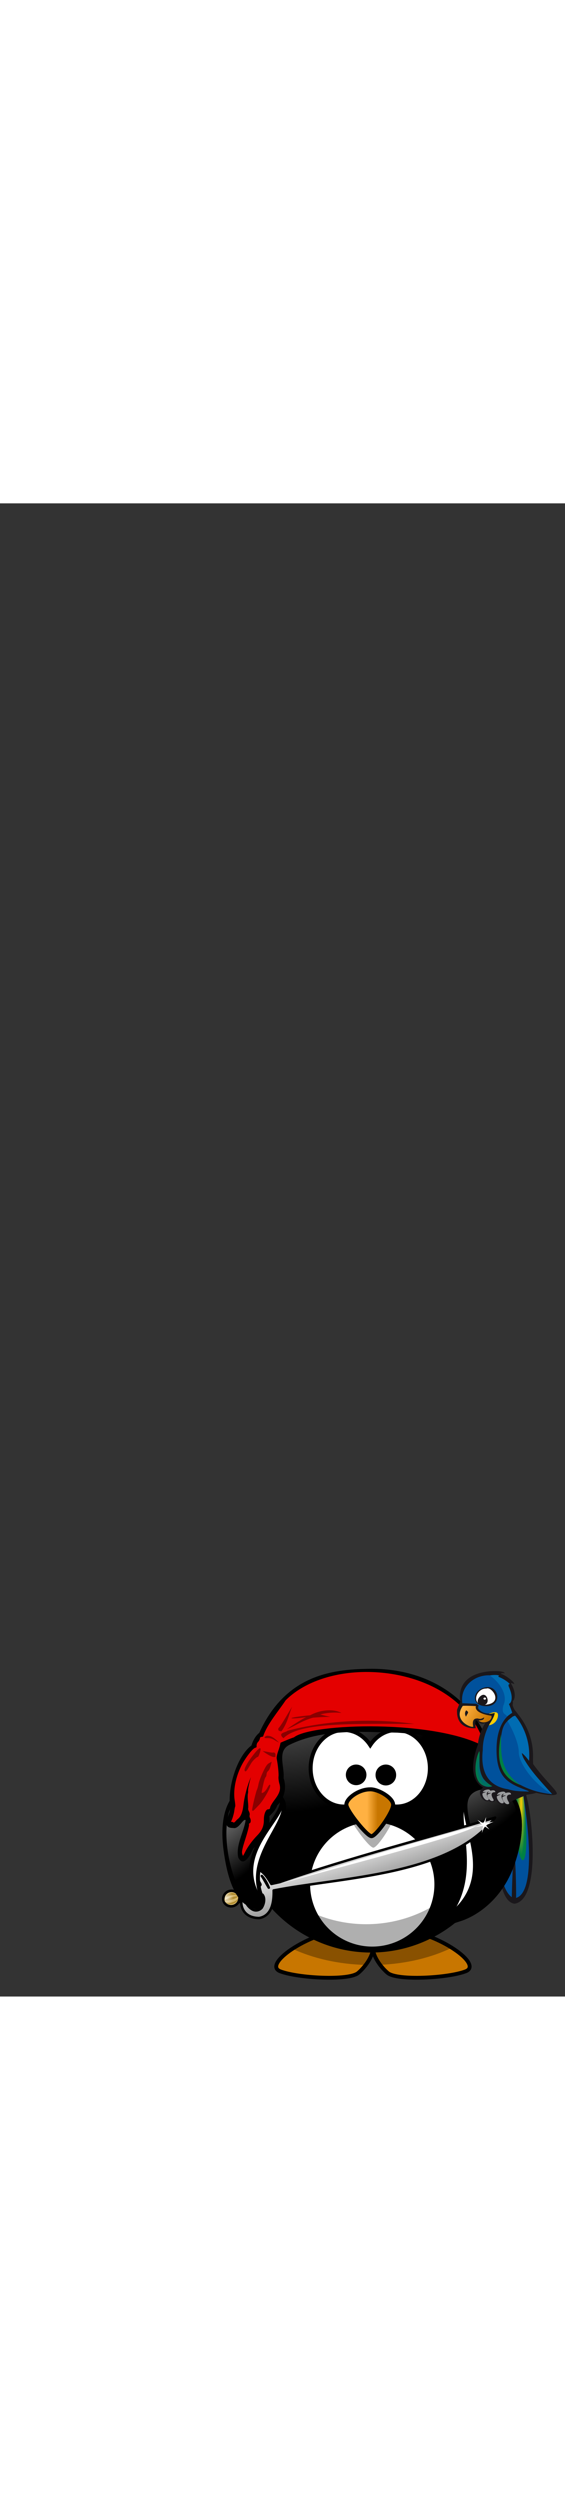 <svg class="pets" id="woman" width="86" height="380" viewBox="202.715 584.407 144 380.048" preserveAspectRatio="xMidYMid meet" xmlns="http://www.w3.org/2000/svg"><rect x="202.715" y="584.407" width="144" height="380.048" fill="#333333" stroke="none"/> <defs id="svgEditorDefs"> <path id="svgEditorClosePathDefs" class="lines" fill="black" style="stroke-width: 0px; stroke: none;"/> <radialGradient id="radialGradient14272-7" gradientUnits="userSpaceOnUse" cy="290.74" cx="352.01" gradientTransform="matrix(.928 -.002 .029 11.042 5.856 -2862.5)" r="1.92"> <stop id="stop13428-8" style="stop-color:#fdcc00" offset="0"/> <stop id="stop13430-56" style="stop-color:#008044" offset="1"/> </radialGradient> <radialGradient id="radialGradient14274-9" gradientUnits="userSpaceOnUse" cy="290.81" cx="349.07" gradientTransform="matrix(.994 .109 -.896 8.145 250.92 -2059.2)" r="1.92"> <stop id="stop13428-6-2" style="stop-color:#fdcc00" offset="0"/> <stop id="stop13430-5-2" style="stop-color:#008044" offset="1"/> </radialGradient> <radialGradient id="radialGradient14276-6" gradientUnits="userSpaceOnUse" cy="-8.88" cx="414.68" gradientTransform="matrix(-0 .28 -.609 0 101.73 -39.26)" r="123.55"> <stop id="stop3205-9-09" style="stop-color:#ffb142" offset="0"/> <stop id="stop4092-0-50" style="stop-color:#ffb141" offset="0.887"/> <stop id="stop3207-9-35" style="stop-color:#c87600" offset="1"/> </radialGradient> <radialGradient id="radialGradient14278-7" gradientUnits="userSpaceOnUse" cy="483.45" cx="610.46" gradientTransform="matrix(0 -.482 .432 -0 -151.97 551.35)" r="167.56"> <stop id="stop3175-8-9-6" style="stop-color:#a5a5a5" offset="0"/> <stop id="stop3177-5-98-11" style="stop-color:#000000" offset="1"/> </radialGradient> <linearGradient id="linearGradient14280-0" y2="537.41" gradientUnits="userSpaceOnUse" x2="359.47" gradientTransform="matrix(.326 0 0 .326 -22.132 165.49)" y1="537.41" x1="346.24"> <stop id="stop4100-0-96" style="stop-color:#ffb142" offset="0"/> <stop id="stop4104-3-49" style="stop-color:#c87600" offset="1"/> </linearGradient> <radialGradient id="radialGradient14282-3" gradientUnits="userSpaceOnUse" cy="647.69" cx="371.45" gradientTransform="matrix(0 -.744 -.66 0 552.03 582.13)" r="59.255"> <stop id="stop3175-28-7-1" style="stop-color:#a5a5a5" offset="0"/> <stop id="stop3177-7-3-51" style="stop-color:#000000" offset="1"/> </radialGradient> <linearGradient id="linearGradient14284-7" y2="416.29" gradientUnits="userSpaceOnUse" x2="521.52" gradientTransform="matrix(.629 0 0 .812 149.81 82.72)" y1="441.65" x1="521.34"> <stop id="stop14015-3" style="stop-color:#909090" offset="0"/> <stop id="stop14017-3" style="stop-color:#ededed" offset="1"/> </linearGradient> <radialGradient id="radialGradient14286-2" gradientUnits="userSpaceOnUse" cy="34.019" cx="-406.03" gradientTransform="matrix(1 0 0 1.048 0 -3.23)" r="39.158"> <stop id="stop14100-6" style="stop-color:#ffffff;stop-opacity:.744" offset="0"/> <stop id="stop14102-2" style="stop-color:#ffffff;stop-opacity:0" offset="1"/> </radialGradient> <radialGradient id="radialGradient14288-8" gradientUnits="userSpaceOnUse" cy="589.24" cx="313.14" gradientTransform="matrix(-.484 -.109 .166 -.737 83.844 797.5)" r="59.255"> <stop id="stop3175-28-7-1" style="stop-color:#a5a5a5" offset="0"/> <stop id="stop3177-7-3-51" style="stop-color:#000000" offset="1"/> </radialGradient> <linearGradient id="linearGradient14290-3" y2="243.79" gradientUnits="userSpaceOnUse" x2="332.66" y1="247.81" x1="341.11"> <stop id="stop13361-5" style="stop-color:#c87600" offset="0"/> <stop id="stop13363-9" style="stop-color:#ffb142" offset="1"/> </linearGradient> <radialGradient id="radialGradient14292-8" gradientUnits="userSpaceOnUse" cy="269.25" cx="340.93" gradientTransform="matrix(.941 -.161 .403 2.352 -103.75 -244.04)" r="3.3"> <stop id="stop13418-6" style="stop-color:#00519c" offset="0"/> <stop id="stop13420-1" style="stop-color:#008044" offset="1"/> </radialGradient> </defs> <g transform="matrix(0.625, 0, 0, 0.625, 259.366, 881.039)"> <g id="layer1" transform="translate(-191.21 -318.67)"> <g id="g14212" transform="translate(-26.794 26.943)"> <g id="g13643" transform="translate(-1.071 -.714)"> <path id="path12313" style="fill:#1a171b" d="m333.16 347.37c-2.633 14.722-2.829 39.794 5.095 40.743 11.135-1.673 7.085-37.361 4.607-44.672-1.461 0.664-6.241 3.266-9.702 3.929z"/> <path id="path12323" d="m334.31 348.78 0.007-0.665c0.594 0.114 2.753 0.522 2.559-0.564 0 0-1.789-3.943 1.201-3.624 0.002-0.006 0.005-0.013 0.006-0.02 0.529 0.13 1.654 0.297 3.861 0.258 0.228 1.491 0.556 3.823 0.777 5.643 1.481 11.044 3.547 33.831-3.835 35.939 0.093-3.505-0.234-17.11-0.779-18.638-0.569 2.555-0.896 14.811-0.98 18.345-2.203-1.584-7.769-8.424-2.86-35.868l0.043-0.804z" style="fill:#00519c"/> <path id="path13313" style="fill:url(#radialGradient14272-7)" d="m341.83 344.07c4.313 36.256-3.962 33.967-3.319-0.069 1.436-0.189 1.803 0.045 3.319 0.069z"/> <path id="path13313-9" style="color:#000000;fill:url(#radialGradient14274-9)" d="m336.72 344.04c-1.107 2.29-0.199 1.796 0.088 3.766-0.046 0.25-0.234 0.582-1.67 0.416-3.415 37.095 3.795 21.243 3.814-4.342-1.147-0.145-1.37-0.275-2.232 0.159z"/> </g> <g id="g14196"> <g id="g45484-1-0" transform="translate(186.33 12.316)"> <path id="path3806-0-1-16" style="fill-rule:evenodd;color:#000000;stroke:#000000;stroke-width:1.564;fill:url(#radialGradient14276-6)" d="m81.781 385.54c-15.668 1.613-33.638 14.291-26.495 17.056 7.143 2.765 27.873 3.918 31.79 0.692 2.013-1.658 5.614-5.809 6.038-9.704 0.425 3.895 4.016 8.047 6.028 9.704 3.917 3.226 24.658 2.072 31.8-0.692 7.143-2.765-10.827-15.443-26.495-17.056-8.068 0.778-10.97 3.488-11.333 6.598-0.364-3.11-3.265-5.821-11.333-6.598z"/> <path id="path3194-5-0-00" style="fill-rule:evenodd;fill:#000000;fill-opacity:.314" d="m81.784 385.55c-7.69 0.792-15.927 4.249-21.485 7.891 8.417 3.893 18.709 6.292 29.865 6.568 1.43-1.881 2.71-4.187 2.953-6.415 0.241 2.207 1.491 4.493 2.902 6.364 10.973-0.465 21.052-2.98 29.254-6.944-5.538-3.484-13.432-6.703-20.823-7.464-8.068 0.778-10.97 3.488-11.333 6.598-0.364-3.11-3.265-5.821-11.333-6.598z"/> </g> <g id="g14184"> <g id="g45507-1-02" transform="translate(186.33 12.316)"> <path id="path2385-16-4-88" style="color:#000000;stroke:#000000;stroke-linecap:round;stroke-width:1.564;fill:url(#radialGradient14278-7)" d="m146.28 340.23a53.948 53.948 0 0 1 -107.9 0 53.948 53.948 0 1 1 107.9 0z"/> <path id="path3167-8-2-80" style="stroke:#000000;stroke-linecap:round;stroke-width:1.629;fill:#ffffff" d="m118.99 367.2a26.153 26.153 0 1 1 -52.307 0 26.153 26.153 0 1 1 52.307 0z"/> <path id="path2411-0-7-7" style="fill:#000000;fill-opacity:.314" d="m144.15 325.23c0.11 1.403 0.173 2.816 0.173 4.246 0 29.779-24.178 53.947-53.957 53.947-24.575 0-45.316-16.459-51.819-38.948 2.17 27.795 25.426 49.701 53.774 49.701 29.779 0 53.957-24.168 53.957-53.947 0-5.204-0.751-10.237-2.128-14.999z"/> </g> <g id="g45496-5-6" transform="translate(186.33 12.316)"> <path id="path2387-0-6-12" style="stroke:#000000;stroke-linecap:round;stroke-width:1.629;fill:#ffffff" d="m81.252 304.33c-7.473 0-13.543 6.984-13.543 15.589 0 8.605 6.07 15.589 13.543 15.589 4.392 0 8.289-2.415 10.763-6.15 2.474 3.738 6.38 6.15 10.773 6.15 7.473 0 13.543-6.984 13.543-15.589 0-8.605-6.07-15.589-13.543-15.589-4.393 0-8.299 2.413-10.773 6.15-2.474-3.735-6.372-6.15-10.763-6.15z"/> <path id="path3393-6-2-3" style="fill-rule:evenodd;fill:#000000;fill-opacity:.314" d="m92.662 331.22c-4.718 0-9.846 4.297-9.641 7.01 0.205 2.714 8.41 14.02 10.256 14.02 1.846 0 9.025-11.081 8.82-14.247-0.205-3.166-6.359-7.01-9.436-6.784z"/> <path id="path2391-7-0-8" style="fill-rule:evenodd;stroke:#000000;stroke-width:1.629;fill:url(#linearGradient14280-0)" d="m91.917 328.5c-4.718 0-9.846 3.897-9.641 6.359 0.205 2.462 8.41 12.718 10.256 12.718 1.846 0 9.025-10.051 8.82-12.923-0.205-2.872-6.359-6.359-9.436-6.154z"/> <path id="path3163-3-7-7" style="stroke:#000000;stroke-linecap:round;stroke-width:1.629;fill:#000000" d="m89.648 322.66a3.385 3.385 0 0 1 -6.769 0 3.385 3.385 0 1 1 6.769 0z"/> <path id="path3165-6-9-09" style="stroke:#000000;stroke-linecap:round;stroke-width:1.629;fill:#000000" d="m101.76 322.66a3.385 3.385 0 1 1 -6.769 0 3.385 3.385 0 1 1 6.769 0z"/> </g> </g> </g> <g id="g45488-4-86" transform="translate(186.33 12.316)"> <path id="path3800-9-7-86" style="fill-rule:evenodd;stroke:#000000;stroke-width:1.629;fill:#ffffff" d="m135.69 328.16c-15.677 5.637 4.615 30.676-12.323 52.523-3.131 4.038 18.856 0.681 26.629-21.696 7.559-21.762 0.369-35.041-14.306-30.827z"/> <path id="path3802-9-1-20" style="fill-rule:evenodd;stroke:#000000;stroke-width:1.629;fill:url(#radialGradient14282-3)" d="m135.69 328.16c-15.677 5.637 13.877 33.276-12.323 52.523-7.373 5.416 18.856 0.681 26.629-21.696 7.559-21.762 0.369-35.041-14.306-30.827z"/> </g> <g id="g14111" transform="matrix(-.844 .256 .256 .844 557.15 -109.89)"> <path id="path25875" style="stroke-linejoin:round;stroke:#000000;stroke-linecap:round;stroke-width:1.144;fill:url(#linearGradient14284-7)" d="m511.72 417.28c-2.895 1.712-3.796 6.137-4.463 8.526-1.364 0.104-2.615 0.209-3.932 0.305-34.96-1.393-70.725 0.315-103.94 0.409 28.07 19.632 74.571 5.848 107.74 2.459 1.257 4.655 3.973 11.039 10.133 10.249 5.713-1.801 6.925-6.134 5.616-9.919 0.106-0.035 0.575 0.037 1.042 0.152 1.048 0.259 1.368 0.182 1.848-0.431 0.302-0.386 0.389-0.673 0.393-1.446 0.004-0.824-0.092-1.06-0.668-1.599-0.37-0.346-0.806-0.597-0.963-0.558-0.158 0.039-0.651-0.009-1.101-0.102-3.91-0.886-11.697 1.001-11.266-1.041 0.715-2.796 0.251-5.372-0.432-7.002zm-1.298 3.705c-0.672 2.128-1.01 4.293-1.514 6.115 0.184-2.138 0.595-4.332 1.514-6.115zm10.066 8.247c1.133 1.466-0.341 4.338-1.632 5.506-1.121 1.003-2.81 1.115-4.129 0.279-1.888-1.656-2.801-4.029-2.084-5.684 2.841-0.036 5.441-0.203 7.845-0.101z"/> <path id="path4825" style="stroke-linejoin:round;stroke:#000000;stroke-linecap:round;stroke-width:13.021;fill:#d7b96e" d="m-364.85 67.827c0 22.656-17.531 41.022-39.158 41.022-21.626 0-39.158-18.366-39.158-41.022s17.531-41.022 39.158-41.022c21.626 0 39.158 18.366 39.158 41.022z" transform="matrix(0 .091 -.091 0 533.11 463.64)"/> <path id="path4833" style="fill:#b18d31" d="m-364.85 67.827c0 21.899-17.531 39.652-39.158 39.652-21.626 0-39.158-17.753-39.158-39.652s17.531-39.652 39.158-39.652c21.626 0 39.158 17.753 39.158 39.652z" transform="matrix(0 .065 -.082 0 532.53 453.17)"/> <path id="path4831" style="fill:#d7b96e" d="m-364.85 67.827c0 21.901-17.531 39.655-39.158 39.655-21.626 0-39.158-17.754-39.158-39.655s17.531-39.655 39.158-39.655c21.626 0 39.158 17.754 39.158 39.655z" transform="matrix(0 .041 -.082 0 532.53 443.61)"/> <path id="path4829" style="fill:#b18d31" d="m-364.85 67.827c0 21.716-17.531 39.319-39.158 39.319-21.626 0-39.158-17.604-39.158-39.319 0-21.716 17.531-39.319 39.158-39.319 21.626 0 39.158 17.604 39.158 39.319z" transform="matrix(0 .014 -.082 0 532.54 432.53)"/> <path id="path4825-6" style="fill:url(#radialGradient14286-2)" d="m-364.85 67.827c0 22.656-17.531 41.022-39.158 41.022-21.626 0-39.158-18.366-39.158-41.022s17.531-41.022 39.158-41.022c21.626 0 39.158 18.366 39.158 41.022z" transform="matrix(.034 .079 -.079 .034 545.66 456.85)"/> <path id="path14106" style="color:#000000;fill:#ffffff" d="m410.03 427.9-4.205 0.652 1.494 3.004-2.129-2.62-1.726 2.074 1.075-2.343-3.962-0.529 3.926-0.439-1.228-2.655 2.023 2.481 2.206-2.385-1.379 2.74z"/> <path id="path14109" style="fill:#ffffff" d="m409 427.65c6.085 2.447 59.336 0.036 94.107-0.714-31.498-0.149-63.066-0.507-94.107 0.714z"/> </g> <g id="g45492-7-95" transform="matrix(.989 .148 -.148 .989 236.33 9.852)"> <path id="path3169-39-3-1" style="fill-rule:evenodd;stroke:#000000;stroke-width:1.629;fill:#ffffff" d="m51.639 328.16c15.357 4.816-8.874 24.281 1.294 42.298 2.473 4.381-7.827 10.906-15.6-11.471-7.559-21.762-0.369-35.041 14.306-30.827z"/> <path id="path3793-56-2-4" style="fill-rule:evenodd;stroke:#000000;stroke-width:1.629;fill:url(#radialGradient14288-8)" d="m51.639 328.16c14.504 3.575-15.747 23.621 0.623 43.361 6.062 4.474-6.727 10.003-15.358-13.937-7.556-21.763 0.061-33.639 14.735-29.425z"/> </g> <g id="g13587"> <path id="path12441-4" style="fill:#000000" d="m277.53 291.74c-14.841 0.228-33.731 2.567-44.416 26.039-2.048 1.673-2.899 4.128-3.19 5.132-5.934 4.485-9.855 17.057-8.707 25.36-0.067 3.257-4.05 8.336 1.219 8.281 2.337 0.654 4.094-4.049 5.094-3.188-0.65 4.787-4.121 10.149-3 15.219 2.157 4.281 4.987-1.114 6.031-3.469 3.197-3.83 7.338-7.755 6.656-13.344 1.184-1.215 2.535-2.518 3.188-4.375 2.926-2.949 3.95-7.236 2.594-11.156 0.504-4.423-2.739-11.01 2.312-13.5 13.493-6.642 29.425-5.322 44.184-5 13.488 0.971 27.427 2.737 39.129 10.125-6.619-24.781-27.881-36.633-51.094-36.125z"/> <path id="path12441-6" style="fill:#e40000" d="m275.5 293.03c-12.452 0.245-24.305 4.182-31.656 11.531-2.93 4.419-7.638 9.832-9.188 14.719-0.253 0.192-1.216 0.143-1.258 0.559-0.04 0.401-0.285 1.181-0.872 1.75-0.588 0.569-0.558 1.605-0.526 1.816 0.032 0.212-0.182 0.425-0.5 0.469-0.799 0.109-2.938 2.616-4.75 5.594-2.948 4.845-4.442 11.196-3.688 15.781 0.208 1.264 0.31 2.407 0.219 2.531-0.092 0.124-0.266 0.924-0.375 1.781-0.109 0.857-0.501 2.358-0.875 3.344-0.727 1.917-0.712 0.622 0.531 1.406 0.423 0.267 1.143-0.958 1.719-1.375 1.261-0.914 2.021-2.765 2.344-5.656 0.424-3.79 1.764-8.586 3.062-11.438-0.635 1.995-1.276 5.047-1.156 5.625 0.046 0.222 0.004 0.752-0.094 1.188-0.098 0.436-0.097 1.837 0.031 3.094s0.18 2.496 0.094 2.75c-0.086 0.254 0.045 0.832 0.312 1.312 0.267 0.48 0.394 1.168 0.281 1.5-0.113 0.332-0.037 0.842 0.156 1.156 0.455 0.741 0.363 2.037-0.156 2.156-0.233 0.054-0.345 0.331-0.25 0.625 0.091 0.281-0.544 2.801-1.438 5.594-1.247 3.897-1.578 5.308-1.375 6.094 0.145 0.563 0.309 0.976 0.375 0.938 0.066-0.038 0.471-0.732 0.875-1.562 1.003-2.065 2.849-4.591 4.938-6.75 1.964-2.03 2.717-3.815 2.688-6.312-0.028-2.319 0.787-4.332 1.75-4.312 0.518 0.01 0.775-0.223 0.812-0.75 0.03-0.419 0.842-1.82 1.812-3.094 2.127-2.79 2.601-4.418 1.938-6.625-0.274-0.912-0.425-2.216-0.344-2.875 0.139-1.12-0.232-4.767-0.719-7.156-0.142-0.698 0.124-1.919 0.75-3.656 0.344-0.955 0.615-1.985 0.812-2.969 1.712-0.729 3.564-1.544 5.469-2.188 7.217-5.761 57.854-7.391 78.035 3.964-6.22-21.61-29.04-30.97-49.79-30.56z"/> <path id="path12439-3" d="m230.45 349.27c-1.071 2.061 1.289-7.488 1.634-8.165 0.231-0.455 0.546-1.56 0.7-2.456 0.153-0.896 0.955-3.05 1.782-4.787 1.199-2.519 1.714-3.273 2.546-3.726l1.044-0.568-0.449 1.706c-0.26 0.988-0.69 1.874-1.022 2.104-0.345 0.239-0.592 0.764-0.621 1.317-0.026 0.505-0.208 1.031-0.404 1.169-0.196 0.138-0.58 1.271-0.852 2.519-0.97 4.444-0.961 4.084-0.098 3.74 0.424-0.169 1.121-0.939 1.548-1.712 0.804-1.452 1.114-1.763 1.299-1.3 0.317 0.795-2.705 6.14-4.544 8.035-0.835 0.861-1.767 1.82-2.072 2.132-0.431 0.441-0.54 0.439-0.491-0.009z" style="opacity:.4;fill:#000000"/> <path id="path12435-64" d="m227.1 333.12c-0.239-0.6 1.063-3.082 2.819-5.372 2.337-3.047 3.247-3.94 3.648-3.583 0.333 0.296-0.748 3.62-1.124 3.458-0.285-0.123-2.051 1.572-2.611 2.505-0.264 0.441-0.847 1.415-1.294 2.165-0.78 1.308-1.159 1.526-1.438 0.826z" style="opacity:.4;color:#000000;fill:#000000"/> <path id="path12443-38" d="m234.5 325.26c1.67 0.111 3.814 0.862 4.624 0.503 1.118 0.918 0.245 0.856 0.63 1.517-0.117 0.813-1.797 0.491-5.255-2.02z" style="opacity:.4;color:#000000;fill:#000000"/> <path id="path13247" d="m241.16 321.74c-1.647-0.569-2.49-1.926-4.866-1.786-1.88 0.101-0.818-0.771-0.134-0.938 2.325-0.24 4.204 2.138 5 2.723z" style="opacity:.4;color:#000000;fill:#000000"/> <path id="path13495" style="fill:#890000" d="m242.94 320c6.147-6.085 24.32-6.015 53.538-5.808 0.576 0.221-24.464-4.508-51.897 2.778-0.575 0.723-4.237 0.723-1.641 3.03z"/> <path id="path13497" style="color:#000000;fill:#890000" d="m246.54 307.07c-1.455 2.215-4.406 7.719-5.647 8.865-0.065 0.554-0.294 1.155 1.25 1.25 2.64-3.645 3.26-7.759 4.397-10.115z"/> <path id="path13516" style="color:#000000;fill:#890000" d="m253.87 310.65c-11.043 1.052-8.841 1.859-1.618 0.764-1.058 0.374-5.274 3.057-7.899 4.888 3.76-1.423 5.894-3.353 10.634-4.662 9.157-0.751 8.558 0.334 2.965-1.366 5.388-1.237 8.817-0.478 8.653-0.566-3.67-1.967-9.19-1.065-12.734 0.942z"/> </g> <g id="g13649" transform="translate(-1.071 -.714)"> <path id="path13641" style="fill:#1a171b" d="m343.38 343.7c0.816-0.099 2.578-0.348 3.693-0.749 2.834 0.643 7.011 1.392 8.28 0.581 1.182-0.733-4.652-5.487-9.533-12.334l0-0c0.002-0.639-0.014-1.261-0.041-1.874 0.43-9.048-3.607-15.329-5.965-18.19-0.593-0.838-1.117-1.481-1.507-1.929-0.369-0.696-0.646-1.28-0.789-1.812-0.105-0.395 0.234-0.924 0.004-1.686 0.336-0.347 0.564-0.801 0.693-1.329 0.129-0.528 0.157-1.131 0.092-1.776-0.065-0.645-0.224-1.333-0.469-2.03-0.245-0.697-0.578-1.404-0.99-2.089-0.412-0.685 1.815 0.557 1.249-0.05-0.314-1.029-4.044-3.689-5.244-3.873-0.144-0.074-0.401-0.46 1.456-0.311-0.611-1.139-4.885-0.846-5.832-0.834-15.324 1.31-12.231 12.569-12.347 12.503 0 0-0.494 0.983-1.318 3.231-0.428 7.868 6.543 7.563 7.631 7.488 0 0-0.325-1.319-0.032-3.366-0.711-0.955 1.909 2.718 3.998 1.135 0 0-2.683 3.78-3.095 8.949-1.059 2.696-4.77 13.52 2.14 17.484-0.01 0.004-0.023 0.009-0.033 0.014l-0.026 0.013-0.063 0.037c-1.075 0.673-1.44 1.791-0.998 3.066 0.387 1.115 1.428 2.331 2.592 2.386 0.358 0.018 0.638-0.028 0.856-0.105 0.358 0.255 0.755 0.422 1.168 0.442 0.945 0.046 1.348-0.35 1.504-0.591 0-0 0.062-0.213 0.11-0.376 0 0 0.098 0.226 0.35 0.542 0.08 0.108 0.163 0.214 0.252 0.315 0.002-0.006 0.006-0.012 0.008-0.017 0.432 0.446 1.127 0.973 2.2 1.322z"/> <g id="g13367" transform="matrix(1.2 0 0 1.024 -81.587 58.603)"> <path id="path12315" style="fill:url(#linearGradient14290-3)" d="m332.29 243.09c1.723-0.102 4.46 0.102 4.46 0.102s-1.115 2.737 5.271 3.851c0.453 2.087-2.73 3.553-4.387 1.915 1.053-0.216 1.831-0.114 1.921-1.287-1.632 1.19-1.905 0.194-2.696 0.48 0 0-1.629-0.094-1.02 3.149-0.158 0.835-7.227-2.145-3.548-8.21zm1.073 4.308c0.676-1.69 1.183-1.605 0.086-2.534 0-0-0.846 1.013-0.086 2.534z"/> <path id="path12317" style="fill:#ffffff" d="m338.81 238.83c1.72-0.915 2.809 3.092 0.96 3.809 0.235-0.004 0.481-0.017 0.751-0.049 5.548-1.014 1.506-7.311-0.217-6.37-2.482-0.166-4.308 3.377-3.119 5.357 0.033 0.057 0.072 0.11 0.108 0.165 0.071 0.093 0.147 0.185 0.239 0.266-0.588-0.892 0.2-2.588 1.279-3.179z"/> <circle id="circle12319" style="fill:#ffffff" d="m 153.543,63.558 c 0,1.472 -1.193,2.665 -2.665,2.665 -1.472,0 -2.665,-1.193 -2.665,-2.665 0,-1.472 1.193,-2.665 2.665,-2.665 1.472,0 2.665,1.193 2.665,2.665 z" transform="matrix(-.16 0 0 .16 363.88 230.04)" cy="63.558" cx="150.88" r="2.665"/> <path id="path12321" style="fill:none" d="m340.28 235.68c4.384-0.674 5.525 7.551 0 7.551-5.526-0-4.788-6.814 0-7.551z"/> <path id="path12327" style="fill:#00519c" d="m362.63 278.2c-4.542-0.435-8.166-2.046-10.756-3.657-1.586-0.718-3.264-1.832-4.559-3.674-0.058-0.064-0.091-0.102-0.091-0.102l0.01-0.01c-1.311-1.919-2.207-4.61-2.172-8.437 0.101-11.15 0.913-11.961 4.257-15.002l0.749-0.326s5.533 6.891 4.75 17.907c-0.835-1.305-1.626-2.374-2.457-3.118 0.134 1.554 1.032 3.026 1.032 3.026 2.345 4.677 5.971 9.036 9.239 13.393zm-24.636-15.586c-0.321 3.463-0.304 10.219 4.294 12.386 0.008 0.006 0.015 0.011 0.023 0.017-1.514 1.053-8.164 0.131-4.279-13.761-0 0-0.036 0.519-0.037 1.358zm3.132-31.675-0-0.001c9.103 0.501 7.959 11.397 6.668 10.887 0.707 2.257 0.983 2.683 1.302 4.082 0 0-5.352 2.526-5.352 14.588 0 11.657 4.26 13.564 10.768 16.422 0.078 0.096 0.152 0.187 0.224 0.273-1.997-0.104-4.574 0.005-7.046-0.921-8.081-1.446-9.255-8.952-8.613-15.581-0.033-3.104 0.6-6.604 2.297-10.42-0.001-0.005-0.002-0.01-0.002-0.015 0.016-0.029 0.029-0.054 0.046-0.083 0.033-0.073 0.063-0.145 0.097-0.217 0.008 0 0.021-0.012 0.033-0.017 1.568-2.83 1.598-3.907 1.574-4.15-3.626 1.212-5.233-1.04-5.526-1.527-0.303-0.507 0.103-1.318 0.103-1.318s-0.009-0.008-0.02-0.018c-0.452-0.394-0.69-0.576-0.781-0.642-1.487-0.087-4.37-0.222-5.016-0.25-0.001-0.002 0.241-0.135 0.241-0.137-0.776-5.931 3.573-10.954 9.006-10.957zm-0.846 12.291c5.525 0 4.384-8.225 0-7.551-4.788 0.737-5.526 7.551 0 7.551z"/> <path id="path12329" style="fill:#fdcc00" d="m344.25 246.65c-0.05-1.848-2.44-0.758-3.144-0.397 0.588 0.002 1.257-0.099 2.014-0.352 0.024 0.243-0.006 1.32-1.574 4.15-0.011 0.004-0.025 0.017-0.033 0.017-0.033 0.072-0.063 0.144-0.097 0.217-0.017 0.029-0.029 0.054-0.046 0.083 0 0.005 0.001 0.01 0.002 0.015-0.067 0.15-0.129 0.298-0.192 0.447 1.86-0.303 3.121-2.24 3.068-4.179z"/> <path id="path12337" style="fill:#9b9c9e" d="m343.35 277.44s-2.239-0.338-0.781 2.606c0.13 0.182 0.521 0.964-0.391 0.912-0.625-0.037-1.546-1.314-1.566-2.485 0.092-0.087 0.187-0.172 0.296-0.246 0.292-0.198 0.603-0.319 0.903-0.372 0.031-0.003 0.063-0.009 0.094-0.01-0.006-0.002-0.011-0.003-0.017-0.005 0.001 0 0.001-0.001 0.001-0.001-0.002 0-0.003 0-0.004-0.001-0.353-0.144-0.763-0.137-1.121 0.064-0.037 0.021-0.068 0.048-0.101 0.073 0.074-0.313 0.232-0.603 0.504-0.837-0.557 0.116-1.235 0.614-0.259 2.582 0.13 0.183 0.52 0.963-0.391 0.912-0.655-0.037-1.639-1.443-1.567-2.658 0.068-0.058 0.141-0.114 0.218-0.166 0.291-0.198 0.603-0.319 0.903-0.371 0.031-0.003 0.063-0.009 0.094-0.01-0.006-0.002-0.011-0.003-0.017-0.005 0.001 0 0.001-0 0.001-0-0.003 0-0.003 0-0.006-0.001-0.345-0.14-0.746-0.134-1.1 0.055 0.1-0.285 0.278-0.543 0.561-0.75 0.551-0.312 1.848-0.708 2.053 0.142 0.69-0.263 1.691-0.391 1.691 0.572zm4.475 3.767c0.142 0.199 0.567 1.05-0.427 0.994-0.688-0.039-1.706-1.463-1.707-2.751 0.092-0.087 0.187-0.172 0.298-0.248 0.292-0.198 0.603-0.319 0.903-0.371 0.031-0.004 0.063-0.009 0.094-0.01-0.006-0.002-0.011-0.003-0.016-0.004 0 0 0-0 0-0-0.001 0-0.002 0-0.003-0.001-0.353-0.144-0.763-0.137-1.121 0.064-0.036 0.02-0.066 0.046-0.098 0.071 0.083-0.346 0.258-0.666 0.563-0.924-0.614 0.106-1.427 0.621-0.334 2.828 0.141 0.199 0.567 1.05-0.427 0.994-0.682-0.039-1.697-1.441-1.719-2.721 0.1-0.097 0.209-0.19 0.331-0.273 0.292-0.198 0.603-0.319 0.903-0.371 0.031-0.003 0.063-0.009 0.094-0.01-0.005-0.002-0.01-0.003-0.016-0.004 0.001 0 0.001-0.001 0.001-0.001-0.002 0-0.003 0-0.005-0.001-0.352-0.144-0.762-0.137-1.121 0.064-0.049 0.027-0.089 0.064-0.132 0.096 0.088-0.396 0.29-0.761 0.67-1.039 0.604-0.341 2.031-0.777 2.244 0.169 0.753-0.296 1.878-0.456 1.878 0.611-0-0-2.443-0.369-0.852 2.841z"/> <path id="path12339" style="fill:#006cb2" d="m349.27 247.34 0.749-0.326s5.533 6.891 4.75 17.907c-0.835-1.305-1.626-2.374-2.457-3.118 0.134 1.554 1.032 3.026 1.032 3.026 2.345 4.677 5.971 9.036 9.239 13.393-0.001 0-0.002 0-0.003-0-6.289-4.116-11.269-12.427-11.269-16.654 0-4.046-2.553-9.912-3.84-12.477 0.498-0.563 1.092-1.107 1.8-1.75zm-7.847-16.312c0.595-0.203 2.361-0.367 3.175-0.019-0.203 0.256-0.316 0.298-0.099 0.593 1.058 0.424 2.608 1.469 3.683 2.675 0.327 0.448-0.933-0.408-0.03 1.952 0.26 0.663 0.454 1.335 0.579 1.98 0.125 0.645 0.182 1.264 0.168 1.821-0.014 0.557-0.099 1.053-0.258 1.452-0.158 0.399-0.39 0.702-0.698 0.874 0.364 0.827 1.07 3.378 1.068 3.38-0.281 0.456-1.354 1.188-1.642 1.526-0.714-1.127-2.008-0.89-1.311-4.287 2.027-4.919-2.524-10.534-4.637-11.944z"/> </g> <path id="path13396" style="fill:#008044" d="m332.76 319.1c0.136 6.748-1.073 14.615 7.883 20.643-10.249-3.751-9.248-13.483-7.883-20.643z"/> <path id="path13396-3" style="fill:url(#radialGradient14292-8)" d="m323.9 325.89c0.395 6.551-1.239 10.486 5.24 14.345-8.305 1.664-7.628-9.715-5.24-14.345z"/> </g> </g> </g> <g id="layer2" transform="translate(-191.21 -318.67)"/> </g></svg>